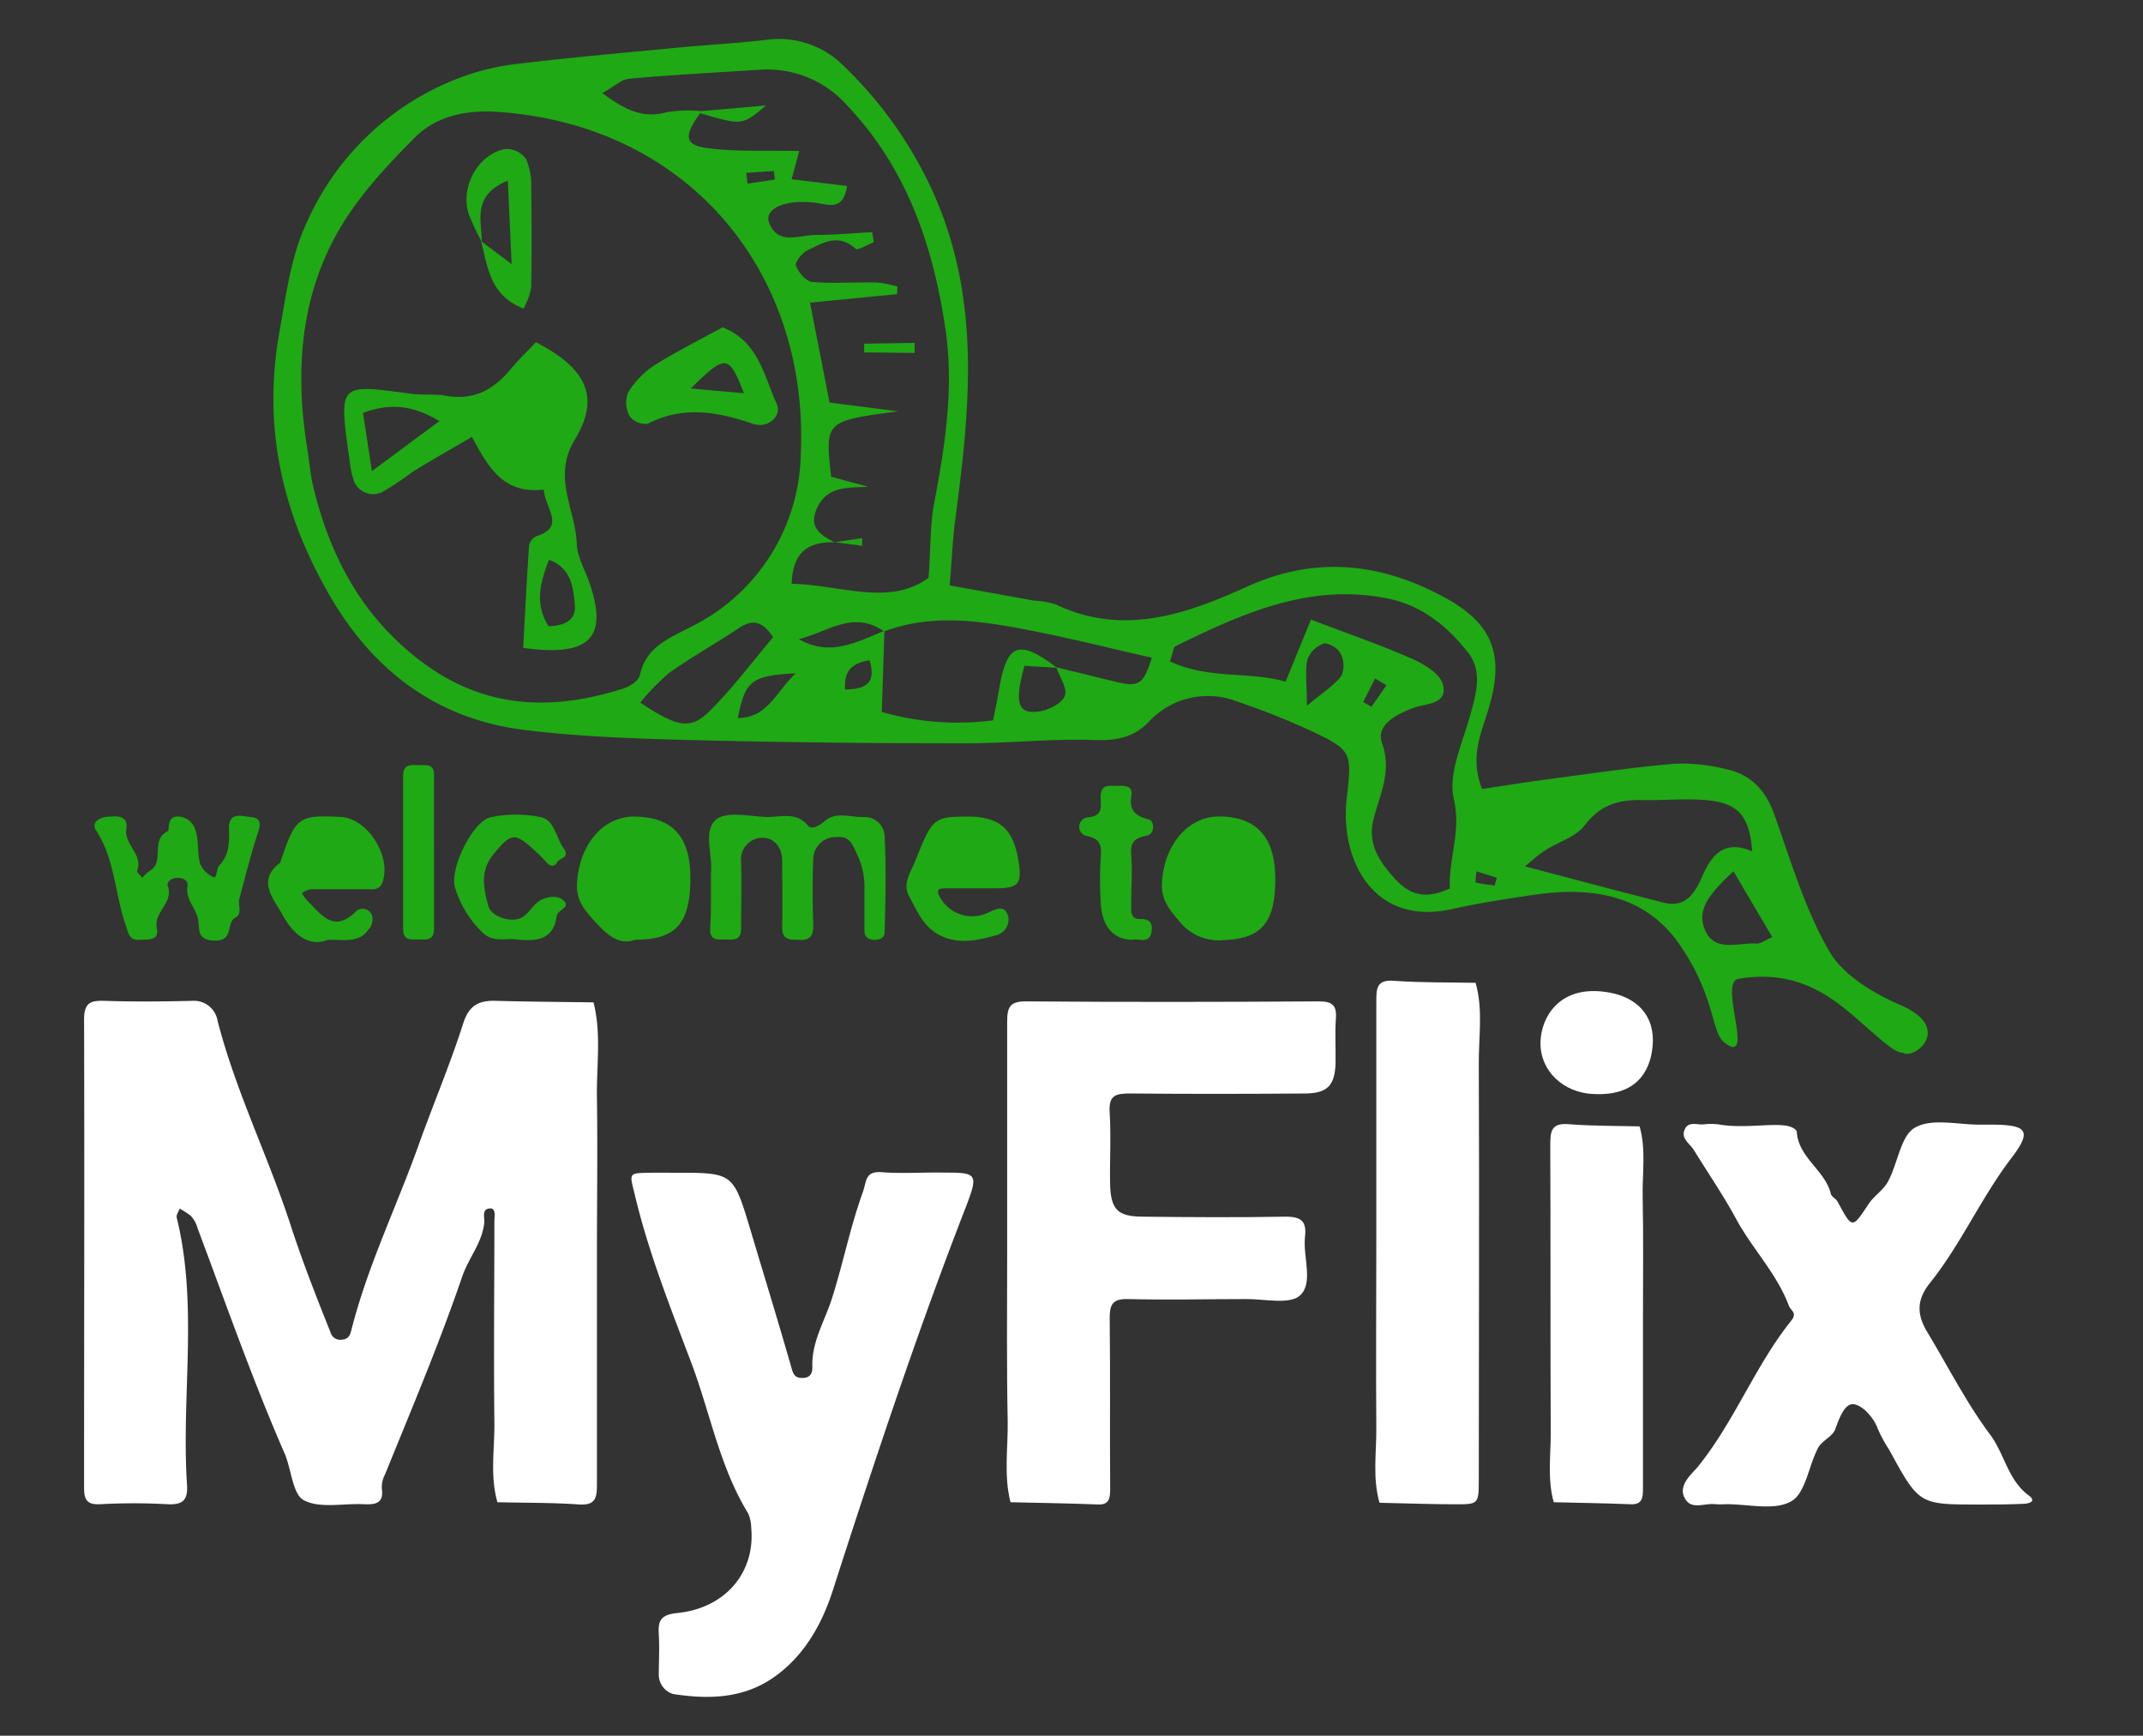 <svg id="Layer_1" data-name="Layer 1" xmlns="http://www.w3.org/2000/svg" viewBox="0 0 280.63 227.27">
  <rect x="0" y="0" width="280.63" height="227.27" fill="#333333" stroke="none"/>
  <defs>
    <style>
      .cls-1 {
        fill: transparent;
      }

      .cls-2 {
        fill: #1fa914;
      }

      .cls-3 {
        fill: #ffffff;
      }
    </style>
  </defs>
  <g>
    <path class="cls-1" d="M28.15,172.84v23.81c-2,.78-4.27.28-6.41.36s-4.41,0-6.82,0V131.17c4.37,0,9,0,13.6,0,2.08,0,3,.92,3.71,2.9,3.71,10.53,7.3,21.1,11.75,31.38a50,50,0,0,1,3.08,9.47c.15.71,1.08.73,1.71.59a1.34,1.34,0,0,0,.85-.84c2.15-9.34,6.68-17.84,9.5-27,1.46-4.73,3.54-9.26,5.31-13.9a3.61,3.61,0,0,1,3.94-2.66c4.42.14,8.84,0,13.4,0v65.59H68.91c.15.13,0,0-.17-.15a1,1,0,0,1-.26-.55c0-12.51,0-25,0-38.59A87.09,87.09,0,0,0,62,172.4c-2.4,7.08-5.47,13.87-7.94,20.9a21,21,0,0,0-.57,3.19c-.29.15-.66.52-1,.51-3.09-.07-6.17-.21-9.25-.34-1.45-3.65-2.94-7.28-4.33-11-3.17-8.31-6.28-16.64-9.42-25-2.78-.74-2,1.48-2,2.63C27.69,166.53,26.69,169.77,28.15,172.84Z"/>
    <path class="cls-1" d="M135.8,195.46V130.05h42.88c0,2.4.06,5,0,7.63-.08,3.28-1,4.21-4.3,4.24-7.39.06-14.78,0-22.16,0h-3.1c0,4.14-.05,8.11,0,12.08.05,2.91,1,4,3.83,4,6,.08,12.09,0,18.14,0h3.38v10.49h-25c-.71,9,0,17.88-.42,26.91Z"/>
    <path class="cls-1" d="M86.26,130.41h6.46c7.34,0,7.58,0,9.28,6.74,1.57,6.28,3.7,12.37,5.4,18.59.27,1,.42,1.63,1.56,1.56,1.29-.08,1.21-1,1.17-1.9-.17-3.31,1.91-6,2.67-9,1.17-4.65,2.43-9.25,3.94-13.81.48-1.45.49-2.3,2.3-2.25,4,.13,8,0,12.38,0-4.92,14.83-10.64,29.17-14.9,44-1.43,5-3.72,9.65-5.29,14.61a14.89,14.89,0,0,1-7.14,8.28,17.91,17.91,0,0,1-11.37,1.65A3,3,0,0,1,90,195.83c0-2.43,0-4.85,0-7.47,5.41.07,9.27-1.85,11.45-6.8,1-2.19,1.26-4.59.3-6.29-3.63-6.41-4.76-13.69-7.61-20.37C91,147.48,88.62,139.71,86,132.08,85.85,131.74,86.1,131.26,86.26,130.41Z"/>
    <path class="cls-1" d="M184.16,196.79V128.72h12.7c.94,5.47,1.24,47.13.43,68.07Z"/>
    <path class="cls-1" d="M218.77,196.9H207.39c-.62-6.54-.67-42-.06-49.47h11.44Z"/>
    <path class="cls-1" d="M213.16,143.27c-4.21.07-7.38-2.57-7.6-6.32-.24-4.27,2.75-7.12,7.46-7.13,3.5,0,7.37,3.54,7.33,6.72C220.3,140.5,217.43,143.19,213.16,143.27Z"/>
    <path class="cls-1" d="M28.15,172.84a1,1,0,0,1-1.32-1c0-4.95,0-9.91,0-15.08,2.19.87,2.95,2.13,2.69,4-1.25-.1-1.34.74-1.34,1.66C28.14,165.88,28.15,169.36,28.15,172.84Z"/>
    <path class="cls-1" d="M268.6,147.82c.36,3.58-2.55,5.83-4.2,8.14-3,4.13-4.8,9-8.25,12.77-1.58,1.74-1.3,3.76.17,5.92,2.92,4.31,5.13,9.13,8.23,13.3,2,2.73,2.38,6.49,6.81,9.08h-8.44c-7.75,0-7.6-.09-11.75-7.14-1.22-2.09-1.51-5.74-3.71-6-3.26-.47-3.34,3.89-5.3,5.79-1.8,1.74-2.36,4.75-3.46,7.2-3.1.06-6.21.14-9.31.19-1.53,0-3.06,0-4.78,0-.28-4.24,3.07-6.46,4.67-9.43,2.48-4.62,5.67-8.84,8.54-13.24a5.61,5.61,0,0,0,0-4.24c-4.09-6.59-8.19-13.16-12.36-19.69-.46-.72-1.34-1.25-1-2.24s1.32-.9,2.17-.89,1.79,0,2.68,0l9.35.1a82.56,82.56,0,0,0,4.83,8.7c1.06,1.51,1.1,3.81,3.3,4.49,1.92-1.37,2.51-3.83,4.06-5.65,1.8-2.14,2.67-5.06,3.94-7.64,3.35,0,6.71-.06,10.06,0C266.06,147.36,267.44,146.82,268.6,147.82Z"/>
    <g>
      <path class="cls-2" d="M194.09,103.31c3-.45,5.58-.87,8.19-1.22,5.65-.74,11.3-1.59,17-2.09a23.66,23.66,0,0,1,6.77.72c3.22.67,5.17,2.75,6.3,5.93,2.16,6.06,4,12.37,7.18,17.88,1.79,3.11,5.71,5.49,9.18,7,7.27,3.06,1.94,7.31.46,6.31-1.29.15-4.86-3.66-7.89-6-3.94-3.1-8.11-4.6-13.63-3.67-2.66.38,2.25,11.42-1.77,8.39-1.86-1.28-1.11-6-6.11-13.13-4.58-6.4-11.59-7.35-19-6.25-3.57.53-7.15,1.08-10.68,1.86-10.23,2.26-14.65-6.42-13.74-14.49.66-5.81.79-6.27-4.31-8.68a95.15,95.15,0,0,0-10-4,10.53,10.53,0,0,0-11.58,2.62c-2,2.09-4.26,2.51-7.16,2.41-5.67-.2-11.37.44-17.06.43-12,0-23.93-.13-35.89-.43-7.2-.18-14.44-.44-21.58-1.31-11.31-1.37-19.65-7.51-25.4-17.28C37,67.47,34.32,56,36.61,43.37c.92-5.07,1.5-10.06,3.8-14.76A35.7,35.7,0,0,1,59.79,10.34,31.18,31.18,0,0,1,67.46,8.4c7.15-.87,14.32-1.49,21.48-2.18,3.78-.37,7.59-.54,11.35-1a12,12,0,0,1,10.4,3.62,53.16,53.16,0,0,1,11.64,16.66c6.18,14,4.66,28.19,2.76,42.55-.36,2.76-.47,5.55-.72,8.6l11.06,2a11.47,11.47,0,0,1,2.8.48c8.86,4.22,17.07,1.31,25.14-2.34,9-4.09,17.7-3.07,26.07,1.59,6.17,3.43,7.56,7.56,5.5,14.39C194,95.94,192.41,99.12,194.09,103.31ZM138.32,87.37l7.7,1.88c3.12.77,3.72.38,4.81-3.13-5.31-1.2-10.61-2.54-16-3.59-6.34-1.23-12.72-2.23-19.06.15-4.08-2.87-7.5.16-11.17,1,4.06,2.36,7.61.4,11.22-1.1-.11,3.32-.22,6.65-.35,10.64a35.94,35.94,0,0,0,14.58,1.1c.3-1.54.57-2.8.79-4.08,1-6,2.57-6.6,7.57-2.8l-4.25-.26c-1.33,4.77-.9,6.3,1.73,6,1.28-.12,3.07-1,3.52-2S138.76,88.67,138.32,87.37ZM109.36,71c-3.26-.06-5.54,1-5.69,5.44,6.39.13,12.8,3,17.93-.79.28-4.06.2-7,.74-9.83,1.43-7.5,2.59-15.06,1.48-22.65-1.59-10.84-5-21-12.77-29.24A14,14,0,0,0,99.36,9.14c-5.68.36-11.36.66-17,1.17-1,.1-2,1.06-3.48,1.88,3,2.24,5.36,3.37,8.48,2.49a17.93,17.93,0,0,1,4.47-.13l-.17.31c-2.16,3-2,4.14,1,4.54,3.86.5,7.82.28,12,.37l-1,3.7,7.27.88c-.54,3.39-2.44,2.4-4.37,2.18-3.86-.45-6.51.87-5.85,2.61,1.14,3,3.81,1.67,5.94,1.63,2.52,0,5-.24,7.56-.37l.22,1.31c-.83.31-2.11,1.13-2.4.86-2.24-2.08-4.3-.75-6.3.21-.71.34-1.67,1.58-1.5,2,.33.89,1.32,2.07,2.13,2.14,2.81.24,5.65,0,8.49.07a14.84,14.84,0,0,1,2.67.53l-.06,1-11.39,1.11c.9,4.57,1.69,8.6,2.56,13.08l9,1.15c-9.6,1.27-9.6,1.27-8.79,8.56l4.88,1.32c-2.81.15-5.51-.14-6.82,3-1,2.42.7,3.4,2.45,4.3ZM40.28,59c.23,1.5.35,3,.69,4.5C43.2,73,47.61,81.13,55.7,87s16.83,6.08,26,3.13c.82-.26,1.95-1,2.1-1.75.8-3.75,4-4.88,6.76-6.34a25.73,25.73,0,0,0,14.3-22.47c1.14-24.19-15-43.41-40-44.94C60.75,14.4,57,15.32,54.33,18c-3.84,3.87-7.69,8-10.3,12.74C39.2,39.51,38.65,49.2,40.28,59Zm149.58,57.35c-.18-4,1.52-7.46.52-11.72-.78-3.32,1.15-7.35,2.15-11,.78-2.83,1.65-5.71-.29-8.19-2.73-3.46-6.06-6.21-10.64-7.1-10.16-2-18.94,2-27.65,6.26-.34.17-.37,1-.74,2,5,2.38,10.3,1.27,15.14,2.66,1.3-3.17,2.34-5.71,3.32-8.13,4.85,1.85,9.12,3.31,13.24,5.13,1.6.71,3.74,2,4.06,3.43.59,2.56-2.17,2.38-3.87,3-2.18.81-5,2.23-4.11,4.65,1.31,3.74-.3,6.66-1.12,9.9s.74,5.53,2.68,7.7S186.52,117.87,189.86,116.33Zm39.59-4.85c-.35-4.7-1.82-6.38-6.08-6.74-2.81-.23-5.66.07-8.49,0-3-.05-5.37.68-7.35,3.3-1.14,1.52-3.42,2.15-5.14,3.26-1,.63-1.82,1.42-2.7,2.12,6.36,1.67,12.27,3.26,18.2,4.76,3,.75,4.19-1.54,5.06-3.53C224.27,111.65,226,110,229.45,111.48ZM83.84,92c5,3.31,6.63,3.59,9.2,1,3-3,5.55-6.44,8.2-9.57-1.52-2.29-2.85-2.31-4.6-1.11-3,2-6.12,3.73-9,5.78A30,30,0,0,0,83.84,92ZM227,114.08c-2.92,2.77-5.1,5-3.58,8,1.32,2.59,4.35,1.3,6.66,1.47.47,0,1-.39,2-.85Zm-55.9-21.63c2.27-1.9,3.7-2.76,4.59-4a3.45,3.45,0,0,0-.18-2.94c-.34-.66-1.64-1.42-2.21-1.23a3.51,3.51,0,0,0-2.1,2.11C170.89,87.88,171.14,89.51,171.14,92.45Zm-67-4.28c-5.74.31-6.52,1-7.48,5.85C100.42,94,101.44,90.87,104.18,88.17Zm9.7-1.7c-2.42.39-3.26,1.53-3.14,3.81C113.69,90.25,114.68,89.23,113.88,86.47ZM97.73,22.63l.17,1.42,3.57-.54-.13-1.12Zm83.83,67.1-1.49-.89-1.55,3.07,1.07.64Zm14.18,26.2.28-1-2.67-.84a9.74,9.74,0,0,0-.12,1.47A21,21,0,0,0,195.74,115.93Z"/>
      <path class="cls-2" d="M71.2,64.11c-5.28.59-7.19-2.82-9.4-6.9-2.68,1.57-5.23,3-7.74,4.55a40,40,0,0,1-3.77,2.53,2.69,2.69,0,0,1-4.07-1.74,9.18,9.18,0,0,1-.36-1.67c-1.51-10.88-1.78-10.61,8-9.32,1.5.2,3.06,0,4.54.26,3.62.65,6.25-.79,8.47-3.48,1.06-1.28,2.27-2.43,3.31-3.53,6.68,3.45,8.45,7.22,5.09,12.77-3,4.92.11,9.12.26,13.64.06,1.63,1,3.25,1.57,4.86,2.63,7.35.23,10-8.59,8.75.24-4.39.46-8.87.77-13.34a1.74,1.74,0,0,1,.93-1.27C74.12,69,71.44,66.7,71.2,64.11ZM48.7,61.69l8.84-6.55c-3.53-2.11-6.45-2.39-10-1.07ZM71.84,82c2.09-.06,3.64-.77,3.43-2.85s-.37-4.74-3.37-5.85C70.63,76.48,70.06,79.21,71.84,82Z"/>
      <path class="cls-2" d="M94.62,42.86c4.68,1.82,5.41,6.29,7.08,10,.74,1.64-1.15,3.3-3.12,2.63-4.64-1.59-9.13-2.38-13.77,0a2.6,2.6,0,0,1-2.36-1,3.72,3.72,0,0,1-.21-3.09,11.62,11.62,0,0,1,3.53-3.62C88.63,46,91.69,44.46,94.62,42.86Zm-4.2,8,7,.63C95.43,46.39,95.05,46.33,90.42,50.91Z"/>
      <path class="cls-2" d="M63.09,31.67a33.85,33.85,0,0,1-1.68-3.56c-1.22-3.56,1.19-8,4.83-8.61a3.19,3.19,0,0,1,2.66,1.33,8.85,8.85,0,0,1,.66,3.87c.07,4.34.08,8.68,0,13a9.19,9.19,0,0,1-1,2.7C64.15,38.7,63.89,35,63,31.58l4,3c-.19-4.1-.33-7.18-.5-10.93C61.75,25.61,63.09,28.89,63.09,31.67Z"/>
      <path class="cls-2" d="M113.17,45l6.6-.1v1.31l-6.61-.07Z"/>
      <path class="cls-2" d="M91.8,14.55l8.52-.74c-3.13,2.63-3.13,2.63-8.69,1Z"/>
      <path class="cls-2" d="M109.31,71l3.59-.54,0,1L109.36,71Z"/>
    </g>
    <g>
      <path class="cls-3" d="M78.17,164c0,10.07,0,20.15,0,30.22,0,1.79-.07,2.94-2.4,2.77-3.53-.25-7.09-.2-10.63-.29-1-3.48-.35-7-.4-10.56-.1-8.73,0-17.46,0-26.19,0-.63.23-1.71-.5-1.72-1.23,0-.75,1.19-.83,1.94-.29,2.55-2,4.5-2.85,6.89-3,8.79-6.64,17.38-10.14,26a3.57,3.57,0,0,0-.42,1.83c.3,2-.88,2.14-2.39,2.07-2.65-.13-5.71.59-7.82-.52-1.49-.79-1.61-4-2.52-6.13-4.23-9.68-7.7-19.65-11.41-29.52a3.7,3.7,0,0,0-.92-1.63,13,13,0,0,0-1.41-.91c-.14.39-.47.83-.39,1.17,2.85,11.59.58,23.37,1.35,35,.14,2.13-.66,2.64-2.63,2.54a79.27,79.27,0,0,0-8.72,0c-1.94.11-2.14-.78-2.13-2.36,0-20.37.06-40.74,0-61.1,0-2.24.87-2.51,2.74-2.45,3.8.13,7.6.09,11.41,0a3.13,3.13,0,0,1,3.32,2.55c2.36,9.27,6.67,17.85,9.61,26.92,1.52,4.68,3.35,9.34,5.2,13.95a1.32,1.32,0,0,0,1.47.95c.79-.07,1.05-.47,1.24-1.21,2.13-8.47,6-16.33,8.9-24.51,1.89-5.25,4.07-10.41,5.77-15.73.79-2.45,2.16-3,4.37-2.92,4.23.12,8.45.14,12.68.2,1.06,4.15.37,8.37.45,12.56C78.27,150.61,78.17,157.33,78.17,164Z"/>
      <path class="cls-3" d="M131.89,164c0-10.07,0-20.14,0-30.21,0-1.93.36-2.69,2.51-2.67,12.75.1,25.5.08,38.25,0,1.68,0,2.42.38,2.29,2.2-.15,2,0,4-.05,6-.11,2.84-1.1,3.84-4,3.86-7.61.06-15.21.07-22.82,0-1.82,0-2.91.12-2.76,2.41.2,3.12,0,6.27.06,9.4.07,3.35.95,4.29,4.21,4.32,6.26.07,12.53.11,18.79,0,2.1,0,2.75.66,2.52,2.64-.29,2.62,1.14,6-.63,7.66-1.34,1.25-4.64.47-7.06.49-5.15,0-10.3.13-15.44,0-2.24-.08-2.46.87-2.44,2.74.09,7.38,0,14.77.06,22.15,0,1.31-.18,2.11-1.75,2-3.76-.15-7.53-.2-11.3-.29-.9-3.49-.32-7.05-.37-10.57C131.81,178.77,131.89,171.38,131.89,164Z"/>
      <path class="cls-3" d="M88.52,153.56c7.51,0,7.51,0,9.79,7.61,1.79,6,3.62,11.93,5.33,17.92.21.75.4,1.23,1.11,1.32,1,.11,1.67-.24,1.63-1.44-.12-3.28,1.64-6,2.58-9,1.45-4.55,2.37-9.26,4-13.79.56-1.55.28-2.86,2.54-2.69,2.67.2,5.36,0,8.05.05,4.48,0,4.64.09,2.8,4.84-6.37,16.42-11.9,33.13-17.3,49.89-1.47,4.57-3.88,8.73-7.86,11.45s-8.51,2.79-13,2.1a2.63,2.63,0,0,1-1.92-2.45c0-1.79.11-3.59,0-5.37s.23-2.57,2.42-2.79c6.36-.65,10.25-5.37,9.68-11.21a4.67,4.67,0,0,0-.4-1.84C94.23,192.05,93,185,90.52,178.42c-2.7-7.15-5.56-14.31-7.35-21.81-.73-3.05-1-3,2-3.05C86.28,153.54,87.4,153.56,88.52,153.56Z"/>
      <path class="cls-3" d="M259.07,197c-7.77,0-7.77,0-11.69-7.19a18,18,0,0,1-1.49-2.75c-.46-1.33-1.93-3.05-3.14-3.19s-1.89,1.84-2.43,3.29c-.35.95-1.74,1.48-2.24,2.43-1.25,2.37-1.65,6-3.54,7-2.2,1.25-5.63.34-8.53.37a10,10,0,0,1-1.34,0c-1.29-.18-2.93.67-3.81-.44-1.45-1.83.7-3.52,1.43-4.41,4.83-5.94,7.51-13.22,12.25-19.15.87-1.09,0-1.27-.29-2-1.58-4.22-4.78-7.44-6.86-11.28-1.7-3.15-3.71-6.06-5.57-9.09-.55-.9-1.79-1.51-1.17-2.77.48-1,1.57-.53,2.41-.59a8,8,0,0,1,2,0c4.22.74,9.14-.76,10.23.89.16,3.46,3.72,5.08,4.47,8.23.09.37.68.6.88,1,1.94,3.59,1.89,3.57,4.07.28.72-1.08,2-1.85,2.57-3,1.26-2.37,1.64-6,3.53-7,2.21-1.25,5.64-.34,8.54-.37h1.34c4.79,0,5.45.78,2.72,4.36-4,5.23-6.61,11.3-10.7,16.4-1.82,2.28-1.65,4.22-.3,6.45,2.7,4.48,5.08,9.19,8.19,13.36,1.92,2.57,2.35,6,5.09,8,1.11.83-.19,1.05-.59,1.07C263.1,197,261.08,197,259.07,197Z"/>
      <path class="cls-3" d="M180.23,162.74c0-10.51,0-21,0-31.52,0-1.77,0-3,2.37-2.79,3.53.25,7.09.19,10.63.26,1,3.48.4,7,.42,10.55.08,18.11,0,36.22,0,54.33,0,3.35,0,3.41-3,3.4-3.32,0-6.64-.13-10-.2-.94-3.26-.38-6.59-.42-9.88C180.17,178.84,180.23,170.79,180.23,162.74Z"/>
      <path class="cls-3" d="M215.15,172.84c0,7.37,0,14.75,0,22.12,0,1.3-.17,2.11-1.74,2-3.31-.13-6.63-.18-9.94-.26-.86-3-.38-6.15-.4-9.22-.06-12.51,0-25-.06-37.54,0-1.84.15-2.93,2.43-2.74,3.08.25,6.18.21,9.27.29.86,3,.34,6.14.4,9.21C215.22,162.11,215.15,167.47,215.15,172.84Z"/>
      <path class="cls-3" d="M208.8,143.25c-4.09-.1-7.19-3.08-7.07-6.86.11-3.25,2.45-7.12,8-6.57,4.79.46,7.06,3.37,6.68,7.18C216.1,140.4,214.17,143.51,208.8,143.25Z"/>
    </g>
    <g>
      <path class="cls-2" d="M93.1,115c0-.23,0-.45,0-.67.25-2.39-1.07-5.48.65-7,1.3-1.12,4.24-.48,6.44-.36,1.88.1,4-.8,5.6,1.12.55.65,1.51,0,2.25-.61,1.53-1.28,3.42-.41,5.13-.5a2.62,2.62,0,0,1,2.67,2.39c.22,4.24.12,8.5,0,12.75,0,.66-.66,1-1.44.94s-1.2-.43-1.2-1.21c0-2,0-4,0-6a10,10,0,0,0-1.09-4.25c-.68-1.51-1.08-2.1-2.61-2a2.92,2.92,0,0,0-3,2.86c-.13,2.9-.09,5.82,0,8.72,0,1.45-.5,2-1.92,1.88-1.17,0-2.19,0-2.15-1.64.06-2.9,0-5.81,0-8.72,0-1.79-1.13-3.1-2.76-3a2.83,2.83,0,0,0-2.62,3.17c.07,2.91,0,5.82,0,8.72,0,1.79-1.29,1.39-2.32,1.43s-1.76-.05-1.73-1.36C93.13,119.45,93.1,117.21,93.1,115Z"/>
      <path class="cls-2" d="M14.55,106.92c1-.09,2.24,0,2,1.6-.35,2.07,2.22,3.31,1.41,5.48-.07.21.44.62.67.94a6,6,0,0,1,1-.93c2-1.15,0-4,2.3-5.15.34-.17-.13-1.73,1.09-1.93a2.41,2.41,0,0,1,2.55,1.7c.51,1.36.22,3,.63,4.43A3.31,3.31,0,0,0,28,114.87c.39.15.39-1.22.7-1.54,1.37-1.42,1.33-3.1,1.29-4.84-.05-2.28,1.73-1.6,2.83-1.51,1.61.13,1.24,1.18.86,2.35-.89,2.76-1.59,5.58-2.34,8.39-.22.81.46,1.91-.52,2.44-1.26.67-.14,3.07-2.7,3s-1.86-1.61-2.23-3-1.62-2.46-1.33-4.15c.11-.63-.48-1.07-1.31-1.06s-1.47.52-1.27,1.09c.77,2.2-1.88,3.36-1.44,5.49.34,1.66-1.07,1.46-2.16,1.53-1.47.11-1.5-.72-1.91-1.9-1.44-4.1-1.4-8.64-3.89-12.43C11.93,107.76,12.88,106.92,14.55,106.92Z"/>
      <path class="cls-2" d="M42.88,123.07c-2.68,1.08-4.74-1.14-5.91-3.34-1-1.87-3.47-4.42-.28-6.76,2-6,2.34-6.28,7.93-6,3.43.15,6.62,5,5.5,8.47a1.33,1.33,0,0,1-1.46,1c-2.66,0-5.33,0-8,0a3.42,3.42,0,0,0-1.12.49,5.06,5.06,0,0,0,.63.93c1.85,1.79,3.46,4.46,6.47,1.45a1.3,1.3,0,0,1,2.1.63,2,2,0,0,1-.49,1.78C47,123.52,45.18,123,42.88,123.07Z"/>
      <path class="cls-2" d="M126.63,106.92c4.27,0,6.07,1.57,6.76,5.89.45,2.89,0,3.47-2.88,3.51-2.22,0-4.44,0-6.67,0-.52,0-1.38,0-.83,1a4.8,4.8,0,0,0,6.42,2.16c1.15-.51,2.06-1,2.57.4a2.12,2.12,0,0,1-1.55,2.58c-2.67.75-5.49,1.34-8.06-.41-1.65-1.12-2.38-2.95-3.31-4.63s.09-3,.75-4.64C122.07,107.26,122.14,106.93,126.63,106.92Z"/>
      <path class="cls-2" d="M83.19,123.05c-2.06.78-3.66-.6-5.25-2.35-1.36-1.49-2.52-2.76-2.38-5.11.31-5,3.4-8.73,7.58-8.67,5,.08,7.29,2.69,7.27,8.12C90.39,120.87,88.56,123.05,83.19,123.05Z"/>
      <path class="cls-2" d="M167,115.1c0,5.8-1.88,7.82-6.76,8a6.58,6.58,0,0,1-5.77-2.43c-1.32-1.54-2.45-2.83-2.31-5.14.3-4.93,3.44-8.7,7.62-8.62C164.64,107,167,109.69,167,115.1Z"/>
      <path class="cls-2" d="M67.5,123c-1.43-.16-2.91.43-4.3-.88a13.71,13.71,0,0,1-3.6-5.86c-.81-2.47,2.35-8.78,4.65-9.25a16.22,16.22,0,0,1,6.62,0c1.71.38,1.94,2.63,2.9,4s-.52,1.3-.82,1.9-.89.59-1.39,0a15.75,15.75,0,0,0-1.41-1.42c-2.74-2.55-3.19-2.5-5.57.42-1.74,2.12-1.26,4.49-.62,6.74.42,1.45,3.15,2.27,4.47,1.43.92-.58,1.48-1.78,2.42-2.24s2.3-.68,3.05.18-.85,1.1-1,1.92C72.46,123.28,70,123.24,67.5,123Z"/>
      <path class="cls-2" d="M148.29,123.05c-2.34,0-3.88-1.58-4.12-4.46a48.18,48.18,0,0,1,0-6.69c.09-1.63-.41-2.15-2.09-2.5a1.24,1.24,0,0,1,.26-2.36c2.2-.16,1.8-1.45,1.79-2.71,0-1.78,1.29-1.4,2.31-1.43s1.91,0,1.71,1.33c-.29,1.87.47,2.61,2.27,3.06.82.2.76,1.88-.12,2.09-1.47.35-2.32.64-2.17,2.43.18,2.21,0,4.45,0,6.68,0,.89-.09,1.87,1.2,1.85s1.61.57,1.47,1.6C150.58,123.68,149.15,122.83,148.29,123.05Z"/>
      <path class="cls-2" d="M56.84,111.6c0,3.34,0,6.68,0,10,0,1.79-1.31,1.37-2.32,1.41s-1.73-.05-1.73-1.35c0-6.69,0-13.38,0-20.07,0-1.79,1.31-1.36,2.33-1.4s1.74,0,1.72,1.35C56.81,104.91,56.84,108.25,56.84,111.6Z"/>
    </g>
  </g>
</svg>
